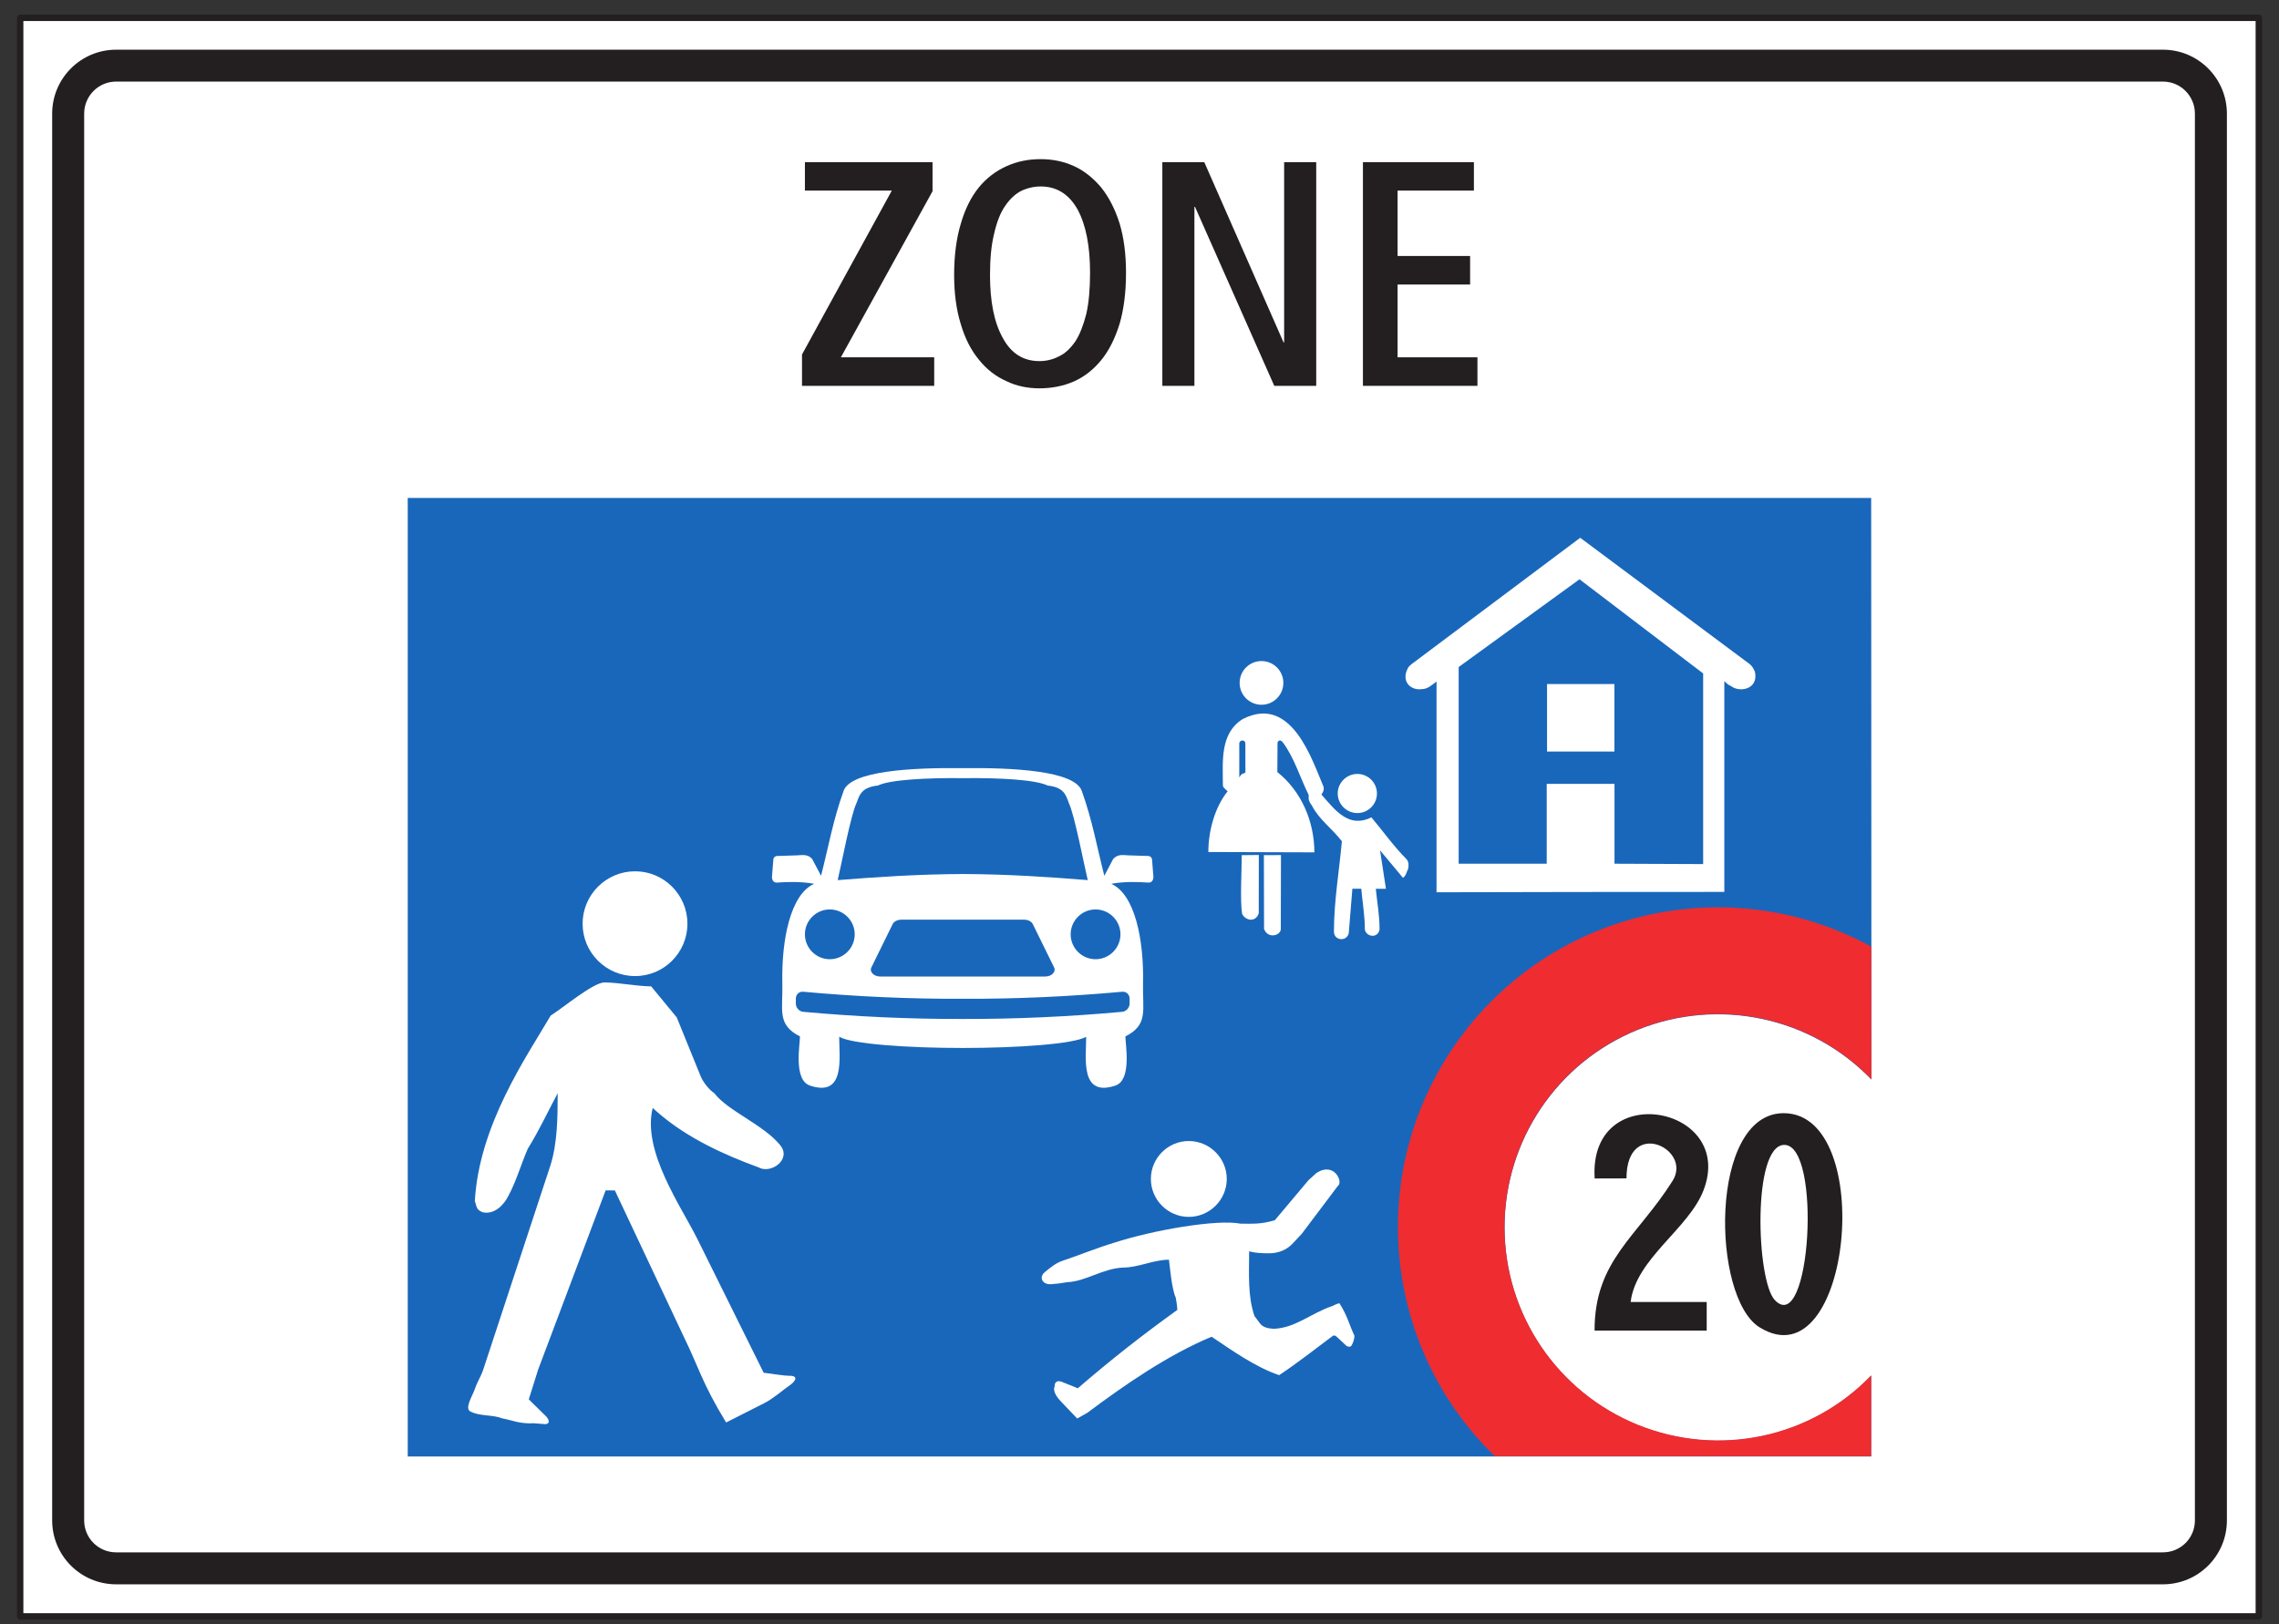 <?xml version="1.0" encoding="UTF-8"?>
<svg xmlns="http://www.w3.org/2000/svg" xmlns:xlink="http://www.w3.org/1999/xlink" width="101pt" height="72pt" viewBox="0 0 101 72" version="1.1">
<rect x="0" y="0" width="101" height="72" fill="#333333" stroke="none"/>
<g id="surface1">
<path style=" stroke:none;fill-rule:nonzero;fill:rgb(100%,100%,100%);fill-opacity:1;" d="M 100.105 71.656 L 0.895 71.656 L 0.895 0.789 L 100.105 0.789 L 100.105 71.656 "/>
<path style="fill:none;stroke-width:2.835;stroke-linecap:butt;stroke-linejoin:round;stroke:rgb(13.73%,12.16%,12.549%);stroke-opacity:1;stroke-miterlimit:4;" d="M 1001.055 3.438 L 8.945 3.438 L 8.945 712.109 L 1001.055 712.109 Z M 1001.055 3.438 " transform="matrix(0.1,0,0,-0.1,0,72)"/>
<path style=" stroke:none;fill-rule:nonzero;fill:rgb(13.73%,12.16%,12.549%);fill-opacity:1;" d="M 5.148 2.203 C 3.582 2.203 2.312 3.473 2.312 5.039 L 2.312 67.398 C 2.312 68.969 3.582 70.234 5.148 70.234 L 95.855 70.234 C 97.422 70.234 98.691 68.969 98.691 67.398 L 98.691 5.039 C 98.691 3.473 97.422 2.203 95.855 2.203 L 5.148 2.203 "/>
<path style=" stroke:none;fill-rule:nonzero;fill:rgb(100%,100%,100%);fill-opacity:1;" d="M 5.145 3.617 C 4.363 3.617 3.73 4.254 3.73 5.039 L 3.73 67.402 C 3.73 68.184 4.363 68.816 5.145 68.816 L 95.859 68.816 C 96.641 68.816 97.273 68.184 97.273 67.402 L 97.273 5.039 C 97.273 4.254 96.641 3.617 95.859 3.617 L 5.145 3.617 "/>
<path style=" stroke:none;fill-rule:nonzero;fill:rgb(10.112%,40.585%,73.28%);fill-opacity:1;" d="M 82.926 60.984 L 82.926 64.566 L 18.07 64.566 L 18.07 22.074 L 82.926 22.074 L 82.938 47.859 C 80.266 45.086 76.176 44.211 72.598 45.648 C 69.02 47.09 66.68 50.559 66.68 54.41 C 66.68 58.27 69.02 61.734 72.598 63.18 C 76.176 64.617 80.254 63.766 82.926 60.984 "/>
<path style=" stroke:none;fill-rule:nonzero;fill:rgb(100%,100%,100%);fill-opacity:1;" d="M 60.156 34.309 C 60.633 34.309 61.023 34.699 61.023 35.176 C 61.023 35.656 60.633 36.043 60.156 36.043 C 59.676 36.043 59.285 35.656 59.285 35.176 C 59.285 34.699 59.676 34.309 60.156 34.309 "/>
<path style=" stroke:none;fill-rule:nonzero;fill:rgb(100%,100%,100%);fill-opacity:1;" d="M 42.664 46.457 C 45.117 46.457 47.594 46.281 48.137 45.961 C 48.137 46.895 47.852 48.652 49.43 48.125 C 50.168 47.879 49.875 46.305 49.875 45.945 C 50.906 45.426 50.629 44.773 50.656 43.617 C 50.703 41.629 50.285 39.645 49.254 39.184 L 49.289 39.172 C 49.836 39.078 50.402 39.09 50.887 39.125 C 51.008 39.133 51.102 39.07 51.117 38.887 L 51.059 38.141 C 51.059 37.988 50.953 37.938 50.836 37.945 L 49.996 37.918 C 49.711 37.895 49.512 37.879 49.332 38.082 L 48.941 38.824 C 48.602 37.496 48.414 36.379 47.941 35.059 C 47.621 34.172 44.93 34.027 42.664 34.051 C 40.398 34.027 37.703 34.172 37.387 35.059 C 36.914 36.379 36.727 37.496 36.387 38.824 L 35.996 38.082 C 35.816 37.879 35.617 37.895 35.328 37.918 L 34.492 37.945 C 34.375 37.938 34.27 37.988 34.27 38.141 L 34.211 38.887 C 34.223 39.07 34.32 39.133 34.441 39.125 C 34.926 39.09 35.492 39.078 36.039 39.172 L 36.074 39.184 C 35.043 39.645 34.625 41.629 34.672 43.617 C 34.699 44.773 34.422 45.426 35.453 45.945 C 35.453 46.305 35.156 47.879 35.898 48.125 C 37.473 48.652 37.191 46.895 37.191 45.961 C 37.73 46.281 40.211 46.457 42.664 46.457 "/>
<path style=" stroke:none;fill-rule:nonzero;fill:rgb(100%,100%,100%);fill-opacity:1;" d="M 28.145 38.625 C 29.426 38.625 30.465 39.668 30.465 40.949 C 30.465 42.23 29.426 43.27 28.145 43.27 C 26.859 43.27 25.82 42.23 25.82 40.949 C 25.82 39.668 26.859 38.625 28.145 38.625 "/>
<path style=" stroke:none;fill-rule:nonzero;fill:rgb(100%,100%,100%);fill-opacity:1;" d="M 55.906 29.305 C 56.441 29.305 56.875 29.738 56.875 30.273 C 56.875 30.809 56.441 31.242 55.906 31.242 C 55.371 31.242 54.938 30.809 54.938 30.273 C 54.938 29.738 55.371 29.305 55.906 29.305 "/>
<path style=" stroke:none;fill-rule:nonzero;fill:rgb(100%,100%,100%);fill-opacity:1;" d="M 52.684 50.582 C 53.609 50.582 54.367 51.34 54.367 52.262 C 54.367 53.188 53.609 53.945 52.684 53.945 C 51.758 53.945 51.004 53.188 51.004 52.262 C 51.004 51.34 51.758 50.582 52.684 50.582 "/>
<path style=" stroke:none;fill-rule:nonzero;fill:rgb(100%,100%,100%);fill-opacity:1;" d="M 24.715 48.465 C 24.242 49.348 23.922 50.062 23.387 50.93 C 23.09 51.621 22.867 52.391 22.539 52.996 C 22.324 53.438 21.902 53.848 21.395 53.742 C 21.074 53.625 21.129 53.434 21.043 53.254 C 21.23 49.863 23.344 46.832 24.406 45.02 C 24.938 44.691 26.305 43.539 26.801 43.551 C 27.496 43.566 28.164 43.715 28.859 43.727 L 29.992 45.102 L 31.039 47.68 C 31.129 47.934 31.43 48.324 31.656 48.461 C 32.246 49.246 33.852 49.863 34.582 50.773 C 35.094 51.414 34.145 52.062 33.609 51.746 L 33.605 51.746 C 32.102 51.195 30.496 50.465 29.215 49.371 C 29.117 49.289 29.023 49.203 28.926 49.117 C 28.449 51.035 30.195 53.488 30.922 54.957 C 31.895 56.922 32.871 58.891 33.844 60.855 C 34.246 60.898 34.68 60.992 35.086 60.992 C 35.422 61.043 35.152 61.301 35.027 61.391 C 34.637 61.664 34.289 61.988 33.863 62.207 L 32.18 63.059 C 31.105 61.297 30.941 60.551 30.32 59.293 C 29.293 57.117 28.273 54.949 27.25 52.773 L 26.84 52.77 L 23.852 60.707 L 23.434 62.035 L 24.203 62.789 C 24.293 62.879 24.434 63.121 24.156 63.133 L 23.656 63.094 C 23.016 63.125 22.727 62.965 22.266 62.879 C 21.836 62.707 21.281 62.789 20.867 62.582 C 20.555 62.453 20.945 61.883 21.055 61.547 C 21.148 61.266 21.316 61.016 21.41 60.734 C 22.402 57.719 23.395 54.699 24.387 51.684 C 24.707 50.695 24.715 49.496 24.715 48.465 "/>
<path style=" stroke:none;fill-rule:nonzero;fill:rgb(100%,100%,100%);fill-opacity:1;" d="M 55.359 55.473 C 55.359 56.43 55.285 57.426 55.594 58.34 L 55.84 58.668 C 55.973 58.844 56.191 58.891 56.445 58.906 C 57.406 58.875 58.098 58.215 59.043 57.898 C 59.148 57.859 59.164 57.82 59.359 57.773 C 59.727 58.352 59.762 58.648 60.027 59.219 C 60.016 59.371 59.977 59.52 59.887 59.66 C 59.859 59.719 59.723 59.711 59.656 59.648 L 59.23 59.25 C 59.188 59.207 59.117 59.184 59.062 59.223 C 58.281 59.809 57.504 60.418 56.691 60.961 C 55.641 60.609 54.613 59.871 53.695 59.258 C 51.766 60.062 49.855 61.383 48.184 62.633 L 47.738 62.883 L 47 62.109 C 46.848 61.949 46.637 61.656 46.742 61.457 C 46.727 61.309 46.824 61.164 47.059 61.258 L 47.766 61.543 C 49.199 60.305 50.645 59.168 52.176 58.07 C 52.164 57.828 52.137 57.715 52.105 57.52 C 51.93 57.164 51.832 56.031 51.805 55.844 C 51.121 55.844 50.449 56.191 49.781 56.191 C 48.855 56.234 48.137 56.801 47.297 56.84 C 47.031 56.887 46.816 56.914 46.574 56.93 C 46.188 56.953 46.027 56.613 46.312 56.387 C 46.551 56.195 46.789 55.992 47.078 55.895 C 47.852 55.637 48.598 55.324 49.391 55.086 C 51.086 54.535 53.934 54.039 54.977 54.246 C 55.488 54.246 55.887 54.281 56.5 54.09 L 57.988 52.32 L 58.348 51.992 L 58.352 51.992 C 59.148 51.488 59.539 52.422 59.289 52.574 L 57.691 54.695 L 57.262 55.152 C 56.996 55.43 56.621 55.559 56.246 55.559 C 55.938 55.559 55.656 55.551 55.359 55.473 "/>
<path style=" stroke:none;fill-rule:nonzero;fill:rgb(100%,100%,100%);fill-opacity:1;" d="M 55.789 37.902 C 55.789 38.762 55.785 39.621 55.785 40.48 C 55.66 40.898 55.199 40.824 55.047 40.512 C 54.953 39.934 55.031 38.574 55.031 37.91 L 55.789 37.902 "/>
<path style=" stroke:none;fill-rule:nonzero;fill:rgb(100%,100%,100%);fill-opacity:1;" d="M 56.77 37.906 C 56.77 39 56.762 40.098 56.762 41.191 C 56.75 41.477 56.188 41.633 56.02 41.18 C 56.02 40.09 56.012 39 56.012 37.91 L 56.77 37.906 "/>
<path style=" stroke:none;fill-rule:nonzero;fill:rgb(100%,100%,100%);fill-opacity:1;" d="M 61.16 37.695 L 62.176 38.914 C 62.316 38.82 62.332 38.656 62.406 38.516 C 62.438 38.344 62.434 38.211 62.34 38.094 C 61.766 37.52 61.301 36.855 60.777 36.234 C 59.789 36.727 59.188 35.945 58.562 35.219 C 58.582 35.191 58.719 35.027 58.645 34.848 C 58.164 33.75 57.254 30.754 55.07 31.879 C 54.055 32.516 54.195 33.77 54.195 34.793 C 54.199 34.91 54.258 34.941 54.406 35.078 C 53.824 35.805 53.551 36.859 53.551 37.77 L 58.25 37.785 C 58.25 36.426 57.676 35.074 56.609 34.227 L 56.617 32.914 C 56.691 32.762 56.781 32.836 56.844 32.898 C 57.352 33.57 57.633 34.512 57.992 35.227 C 58.016 35.375 57.934 35.43 58.141 35.711 C 58.453 36.328 59.027 36.719 59.469 37.293 C 59.348 38.629 59.117 39.957 59.117 41.301 C 59.117 41.695 59.672 41.762 59.773 41.375 L 59.934 39.398 L 60.328 39.398 C 60.383 40 60.488 40.605 60.488 41.215 C 60.559 41.539 61.051 41.605 61.137 41.219 L 61.137 41.141 C 61.137 40.555 61.027 39.984 60.973 39.402 L 61.422 39.402 L 61.16 37.695 "/>
<path style=" stroke:none;fill-rule:nonzero;fill:rgb(100%,100%,100%);fill-opacity:1;" d="M 76.418 30.195 L 76.418 39.539 C 72.168 39.539 67.914 39.543 63.664 39.555 L 63.664 30.211 C 63.488 30.344 63.273 30.547 63.031 30.547 C 62.52 30.629 62.09 30.211 62.383 29.641 C 62.406 29.574 62.492 29.492 62.547 29.449 C 65.043 27.582 67.539 25.711 70.031 23.84 C 72.535 25.707 75.031 27.57 77.535 29.434 C 77.652 29.523 77.727 29.66 77.777 29.793 C 77.938 30.586 77.051 30.703 76.715 30.41 C 76.613 30.387 76.492 30.266 76.418 30.195 "/>
<path style=" stroke:none;fill-rule:nonzero;fill:rgb(10.112%,40.585%,73.28%);fill-opacity:1;" d="M 42.664 45.172 C 40.309 45.176 37.957 45.07 35.602 44.855 C 35.418 44.84 35.27 44.676 35.27 44.488 L 35.27 44.27 C 35.27 44.082 35.418 43.945 35.602 43.965 C 37.957 44.18 40.312 44.285 42.668 44.277 C 45.02 44.285 47.375 44.18 49.727 43.965 C 49.91 43.945 50.062 44.082 50.062 44.27 L 50.062 44.488 C 50.062 44.676 49.91 44.84 49.727 44.855 C 47.375 45.07 45.016 45.176 42.664 45.172 "/>
<path style=" stroke:none;fill-rule:nonzero;fill:rgb(10.112%,40.585%,73.28%);fill-opacity:1;" d="M 42.664 43.289 L 39.008 43.289 C 38.723 43.289 38.523 43.078 38.617 42.887 L 39.559 40.969 C 39.617 40.848 39.773 40.77 39.945 40.77 L 45.387 40.77 C 45.559 40.77 45.715 40.848 45.773 40.969 L 46.715 42.887 C 46.809 43.078 46.609 43.289 46.328 43.289 L 42.664 43.289 "/>
<path style=" stroke:none;fill-rule:nonzero;fill:rgb(10.112%,40.585%,73.28%);fill-opacity:1;" d="M 48.551 40.316 C 49.16 40.316 49.656 40.812 49.656 41.418 C 49.656 42.027 49.16 42.523 48.551 42.523 C 47.945 42.523 47.449 42.027 47.449 41.418 C 47.449 40.812 47.945 40.316 48.551 40.316 "/>
<path style=" stroke:none;fill-rule:nonzero;fill:rgb(10.112%,40.585%,73.28%);fill-opacity:1;" d="M 36.773 40.316 C 36.168 40.316 35.672 40.812 35.672 41.418 C 35.672 42.027 36.168 42.523 36.773 42.523 C 37.383 42.523 37.879 42.027 37.879 41.418 C 37.879 40.812 37.383 40.316 36.773 40.316 "/>
<path style=" stroke:none;fill-rule:nonzero;fill:rgb(10.112%,40.585%,73.28%);fill-opacity:1;" d="M 42.688 38.746 C 44.742 38.754 46.531 38.883 48.207 39.016 C 48.043 38.348 47.625 36.129 47.367 35.594 C 47.234 35.23 47.145 34.902 46.43 34.824 C 45.898 34.566 44.328 34.477 42.688 34.496 C 41.051 34.477 39.434 34.566 38.902 34.824 C 38.188 34.902 38.094 35.23 37.961 35.594 C 37.703 36.129 37.285 38.348 37.125 39.016 C 38.797 38.883 40.637 38.754 42.688 38.746 "/>
<path style=" stroke:none;fill-rule:nonzero;fill:rgb(10.112%,40.585%,73.28%);fill-opacity:1;" d="M 75.48 38.305 L 71.551 38.289 L 71.551 34.75 L 68.547 34.75 L 68.547 38.289 L 64.645 38.289 L 64.645 29.57 L 70 25.68 L 75.48 29.855 L 75.48 38.305 "/>
<path style=" stroke:none;fill-rule:nonzero;fill:rgb(10.112%,40.585%,73.28%);fill-opacity:1;" d="M 54.922 34.465 C 54.922 33.961 54.922 33.457 54.922 32.953 C 54.938 32.785 55.191 32.781 55.191 32.957 C 55.191 33.383 55.195 33.809 55.195 34.238 C 55.074 34.34 55.062 34.23 54.922 34.465 "/>
<path style=" stroke:none;fill-rule:nonzero;fill:rgb(13.73%,12.16%,12.549%);fill-opacity:1;" d="M 72.266 57.719 L 75.637 57.719 L 75.637 58.988 L 70.668 58.988 C 70.66 55.875 72.555 54.84 74.125 52.348 C 75.02 50.93 72.082 49.523 72.082 52.238 L 70.672 52.242 C 70.387 47.789 76.945 49.012 75.496 52.766 C 74.84 54.473 72.496 55.801 72.266 57.719 "/>
<path style=" stroke:none;fill-rule:nonzero;fill:rgb(13.73%,12.16%,12.549%);fill-opacity:1;" d="M 79.047 49.348 C 83.191 49.348 82.047 61.344 77.984 58.844 C 75.836 57.523 75.734 49.348 79.047 49.348 "/>
<path style=" stroke:none;fill-rule:nonzero;fill:rgb(93.527%,17.273%,18.883%);fill-opacity:1;" d="M 82.93 41.965 L 82.934 47.844 C 80.262 45.07 76.172 44.195 72.594 45.637 C 69.02 47.074 66.676 50.547 66.676 54.398 C 66.676 58.254 69.02 61.719 72.594 63.164 C 76.172 64.605 80.25 63.75 82.926 60.973 L 82.926 64.555 L 66.246 64.555 C 61.16 59.613 60.516 51.676 64.727 45.977 C 68.938 40.273 76.715 38.562 82.93 41.965 "/>
<path style=" stroke:none;fill-rule:nonzero;fill:rgb(100%,100%,100%);fill-opacity:1;" d="M 68.562 33.316 L 71.547 33.316 L 71.547 30.324 L 68.562 30.324 Z M 68.562 33.316 "/>
<path style=" stroke:none;fill-rule:nonzero;fill:rgb(100%,100%,100%);fill-opacity:1;" d="M 79.078 50.754 C 80.75 50.754 80.242 59.312 78.652 57.629 C 77.836 56.762 77.648 50.754 79.078 50.754 "/>
<path style=" stroke:none;fill-rule:nonzero;fill:rgb(13.73%,12.16%,12.549%);fill-opacity:1;" d="M 35.543 17.105 L 35.543 15.715 L 39.523 8.449 L 35.672 8.449 L 35.672 7.188 L 41.328 7.188 L 41.328 8.477 L 37.266 15.84 L 41.402 15.84 L 41.402 17.105 L 35.543 17.105 "/>
<path style=" stroke:none;fill-rule:nonzero;fill:rgb(13.73%,12.16%,12.549%);fill-opacity:1;" d="M 43.379 15.941 C 43.719 16.367 44.117 16.68 44.59 16.891 C 45.043 17.113 45.539 17.215 46.062 17.215 C 46.617 17.215 47.129 17.113 47.602 16.906 C 48.07 16.695 48.465 16.379 48.809 15.957 C 49.148 15.543 49.418 15 49.617 14.359 C 49.805 13.723 49.902 12.957 49.902 12.09 C 49.902 11.25 49.805 10.523 49.617 9.902 C 49.418 9.273 49.148 8.746 48.809 8.32 C 48.465 7.91 48.07 7.582 47.613 7.371 C 47.145 7.156 46.648 7.055 46.121 7.055 C 45.566 7.055 45.07 7.156 44.598 7.371 C 44.129 7.582 43.719 7.895 43.379 8.309 C 43.035 8.734 42.766 9.273 42.582 9.914 C 42.387 10.551 42.285 11.324 42.285 12.188 C 42.285 13.023 42.387 13.754 42.582 14.375 C 42.766 15 43.035 15.527 43.379 15.941 "/>
<path style=" stroke:none;fill-rule:nonzero;fill:rgb(13.73%,12.16%,12.549%);fill-opacity:1;" d="M 51.512 17.105 L 52.934 17.105 L 52.934 9.172 L 52.961 9.172 L 56.473 17.105 L 58.332 17.105 L 58.332 7.188 L 56.91 7.188 L 56.91 15.176 L 56.883 15.176 L 53.371 7.188 L 51.512 7.188 L 51.512 17.105 "/>
<path style=" stroke:none;fill-rule:nonzero;fill:rgb(13.73%,12.16%,12.549%);fill-opacity:1;" d="M 60.402 17.105 L 65.477 17.105 L 65.477 15.84 L 61.938 15.84 L 61.938 12.613 L 65.152 12.613 L 65.152 11.348 L 61.938 11.348 L 61.938 8.449 L 65.32 8.449 L 65.32 7.188 L 60.402 7.188 L 60.402 17.105 "/>
<path style=" stroke:none;fill-rule:nonzero;fill:rgb(100%,100%,100%);fill-opacity:1;" d="M 44.445 14.988 C 44.816 15.672 45.355 16.008 46.062 16.008 C 46.363 16.008 46.66 15.941 46.93 15.797 C 47.203 15.672 47.441 15.445 47.656 15.133 C 47.855 14.832 48.012 14.418 48.141 13.922 C 48.254 13.426 48.309 12.812 48.309 12.09 C 48.309 10.906 48.125 9.969 47.758 9.289 C 47.371 8.605 46.832 8.266 46.121 8.266 C 45.824 8.266 45.523 8.336 45.254 8.465 C 44.984 8.605 44.742 8.836 44.543 9.133 C 44.328 9.441 44.172 9.855 44.059 10.355 C 43.934 10.852 43.875 11.461 43.875 12.188 C 43.875 13.367 44.059 14.305 44.445 14.988 "/>
</g>
</svg>
